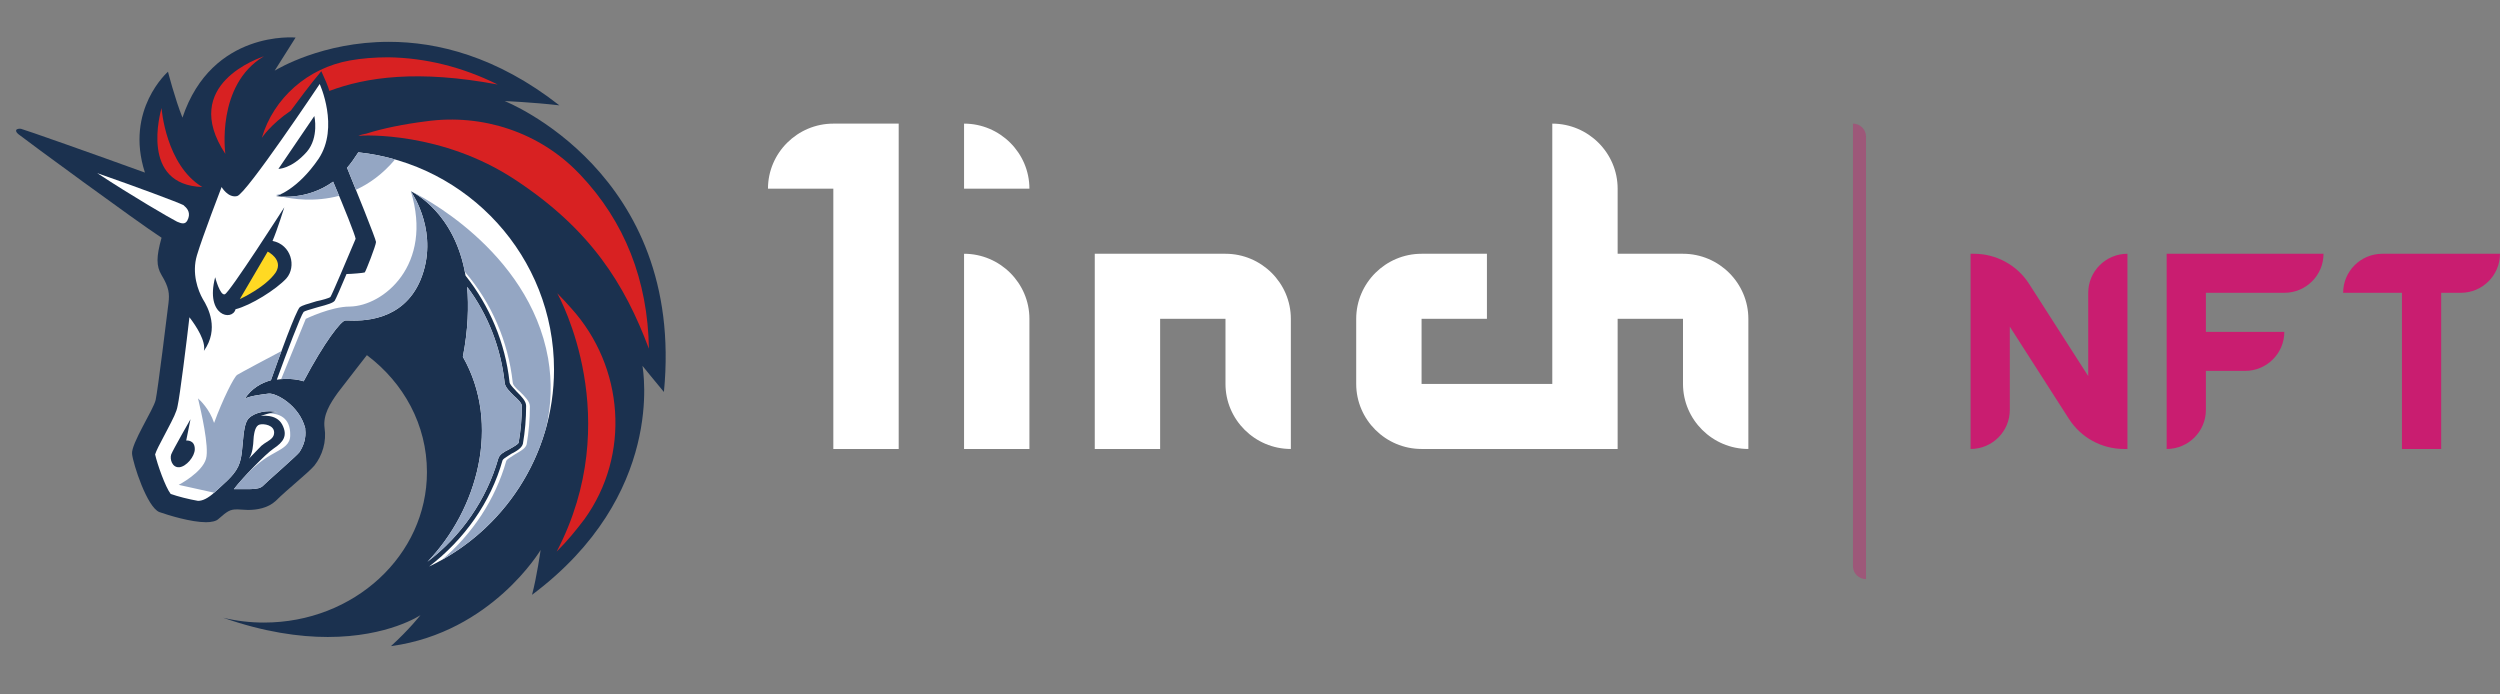 <svg width="180" height="50" viewBox="0 0 180 50" fill="none" xmlns="http://www.w3.org/2000/svg">
<rect x="0" y="0" width="180" height="50" fill="#808080" stroke="none"/>
<g clip-path="url(#clip0_3512_54365)">
<path d="M36.337 7.277C36.337 7.277 38.267 7.354 40.275 7.585C35.758 4.049 31.473 3.012 27.999 3.012C23.212 3.012 19.97 4.972 19.777 5.087L21.282 2.704C21.282 2.704 15.26 2.128 13.137 8.469C12.597 7.124 12.095 5.164 12.095 5.164C12.095 5.164 8.968 7.892 10.435 12.427C6.845 11.121 1.711 9.314 1.517 9.276C1.247 9.237 1.17 9.353 1.17 9.353C1.17 9.353 1.093 9.468 1.324 9.66C1.749 10.006 9.856 15.963 11.632 17.116C11.245 18.5 11.245 19.153 11.632 19.806C12.172 20.69 12.21 21.151 12.133 21.805C12.056 22.458 11.361 28.107 11.207 28.799C11.052 29.491 9.431 31.951 9.508 32.681C9.586 33.411 10.589 36.524 11.477 36.87C12.133 37.1 13.755 37.6 14.835 37.6C15.222 37.6 15.569 37.523 15.723 37.37C16.38 36.793 16.573 36.678 17.036 36.678C17.075 36.678 17.113 36.678 17.152 36.678C17.345 36.678 17.576 36.716 17.846 36.716C18.464 36.716 19.275 36.601 19.854 36.063C20.703 35.217 22.17 34.064 22.633 33.526C23.212 32.796 23.521 31.797 23.367 30.798C23.251 29.875 23.753 29.068 24.332 28.261C25.065 27.3 26.416 25.571 26.416 25.571C29.08 27.569 30.74 30.605 30.74 33.987C30.74 39.983 25.49 44.825 19.005 44.825C18.001 44.825 17.036 44.71 16.071 44.479C19.043 45.517 21.552 45.863 23.598 45.863C27.96 45.863 30.277 44.287 30.277 44.287C30.277 44.287 29.466 45.325 28.154 46.516C28.192 46.516 28.192 46.516 28.192 46.516C35.411 45.517 38.924 39.599 38.924 39.599C38.924 39.599 38.654 41.52 38.306 42.827C47.918 35.64 46.297 26.647 46.258 26.34C46.336 26.455 47.301 27.608 47.802 28.223C49.346 12.389 36.337 7.277 36.337 7.277Z" fill="#1B314F"/>
<path fill-rule="evenodd" clip-rule="evenodd" d="M20.62 33.447L20.62 33.447L20.62 33.447C21.017 33.089 21.433 32.713 21.552 32.565C21.861 32.104 22.054 31.528 21.977 30.913V30.836C21.552 29.183 19.892 28.299 19.352 28.338C18.734 28.415 17.885 28.53 17.615 28.722C18.117 27.953 18.811 27.569 19.506 27.377C20.085 25.724 21.321 22.342 21.591 22.112C21.745 21.997 22.131 21.881 22.788 21.689C23.174 21.612 23.714 21.459 23.791 21.382C23.92 21.19 25.007 18.61 25.438 17.589L25.44 17.585C25.526 17.38 25.586 17.238 25.606 17.193C25.567 16.924 24.795 14.963 23.984 13.08C22.015 14.502 19.892 14.118 19.892 14.118C19.892 14.118 21.398 13.695 22.942 11.428C24.448 9.16 23.019 6.047 23.019 6.047C23.019 6.047 17.731 13.964 17.074 14.118C16.418 14.272 15.955 13.465 15.955 13.465C15.955 13.465 14.565 17.077 14.179 18.384C13.793 19.691 14.256 20.92 14.604 21.535C14.99 22.15 15.8 23.688 14.681 25.263C14.835 24.571 14.14 23.495 13.639 22.842C13.446 24.533 12.944 28.568 12.789 29.222C12.716 29.661 12.467 30.135 12.043 30.944L11.979 31.066C11.914 31.196 11.831 31.352 11.742 31.519C11.515 31.947 11.252 32.442 11.168 32.719C11.322 33.411 11.902 35.063 12.288 35.563C12.828 35.755 13.6 35.947 14.256 36.062C14.565 36.062 14.951 35.909 15.492 35.409C15.597 35.313 15.697 35.221 15.795 35.133L15.795 35.133C16.627 34.377 17.172 33.883 17.345 32.988C17.409 32.668 17.443 32.288 17.477 31.908C17.546 31.148 17.615 30.387 17.924 30.106C18.348 29.683 19.275 29.491 20.008 29.683C19.429 29.683 18.773 29.952 18.773 29.952C18.773 29.952 19.892 29.76 20.317 30.567C20.742 31.374 20.394 31.835 19.699 32.296C19.12 32.681 17.422 34.448 16.843 35.217H18.001C18.464 35.217 18.773 35.14 18.927 34.986C19.179 34.736 19.48 34.468 19.788 34.196L19.788 34.196L19.789 34.195C19.952 34.05 20.118 33.903 20.278 33.757C20.385 33.66 20.501 33.555 20.619 33.448L20.62 33.447ZM22.093 10.928C22.981 9.89 22.633 8.353 22.633 8.353L20.047 12.158C20.008 12.158 20.973 12.196 22.093 10.928ZM13.407 31.72L13.716 30.183C13.716 30.183 12.442 32.411 12.326 32.719C12.21 33.065 12.403 33.68 12.905 33.641C13.407 33.603 14.025 32.873 14.025 32.335C14.025 31.643 13.407 31.72 13.407 31.72ZM20.626 20.037C21.359 19.191 20.973 17.615 19.622 17.346C19.97 16.539 20.471 14.925 20.471 14.925C20.471 14.925 16.534 21.074 16.186 21.189C15.839 21.305 15.492 19.96 15.492 19.96C14.758 22.765 16.727 23.149 16.959 22.265C18.039 21.997 19.892 20.843 20.626 20.037Z" fill="white"/>
<path d="M18.252 31.654C18.231 32.026 18.197 32.633 17.924 33.026C17.951 33 18.034 32.912 18.142 32.798L18.142 32.798C18.345 32.585 18.636 32.279 18.811 32.104C18.932 31.996 19.067 31.911 19.196 31.829C19.482 31.649 19.738 31.487 19.738 31.143C19.738 30.605 19.005 30.49 18.696 30.567C18.387 30.644 18.31 31.143 18.271 31.412C18.263 31.47 18.258 31.553 18.252 31.654Z" fill="white"/>
<path d="M33.326 25.686C33.712 23.726 33.751 22.035 33.635 20.651C35.141 22.65 36.067 25.071 36.337 27.569C36.376 27.877 36.685 28.184 36.993 28.491C37.264 28.722 37.572 29.029 37.572 29.222C37.572 30.106 37.495 30.989 37.341 31.873C37.304 31.983 36.99 32.161 36.727 32.31L36.685 32.335C36.299 32.527 35.951 32.719 35.874 33.026C35.025 35.986 33.21 38.599 30.778 40.444C34.368 36.716 36.106 30.567 33.326 25.686Z" fill="white"/>
<path d="M36.183 33.142C35.334 36.178 33.403 38.868 30.894 40.79C36.221 38.253 39.889 32.834 39.889 26.608C39.889 18.499 33.712 11.812 25.799 10.967C25.528 11.389 25.258 11.774 24.988 12.081C25.567 13.503 27.073 17.231 27.073 17.423C27.073 17.654 26.339 19.537 26.262 19.614C26.185 19.652 25.297 19.729 24.949 19.729C24.563 20.651 24.177 21.535 24.1 21.651C23.984 21.804 23.637 21.92 22.903 22.112C22.825 22.135 22.739 22.16 22.651 22.185L22.651 22.186L22.65 22.186L22.65 22.186C22.303 22.286 21.923 22.396 21.861 22.458C21.668 22.688 20.626 25.417 19.931 27.338C20.858 27.185 21.668 27.377 21.861 27.454C23.367 24.61 24.563 23.073 24.872 23.073C24.905 23.069 24.976 23.071 25.078 23.074C25.935 23.104 29 23.209 30.277 20.152C31.645 16.82 29.718 13.974 29.587 13.779L29.582 13.772L29.588 13.775C29.758 13.857 32.76 15.307 33.519 19.844C35.256 22.035 36.376 24.687 36.685 27.492C36.685 27.636 36.857 27.823 37.025 28.004L37.025 28.004L37.026 28.005C37.082 28.066 37.138 28.126 37.187 28.184C37.534 28.53 37.881 28.876 37.881 29.222C37.881 30.144 37.804 31.066 37.65 31.95C37.572 32.258 37.187 32.488 36.8 32.681C36.748 32.715 36.69 32.752 36.631 32.789L36.63 32.79L36.63 32.79C36.427 32.917 36.213 33.053 36.183 33.142Z" fill="white"/>
<path d="M13.484 15.886C13.755 15.386 13.523 15.04 13.291 14.848L13.214 14.771C12.751 14.541 9.856 13.465 6.999 12.465C9.508 14.118 12.288 15.732 12.751 15.963C13.098 16.116 13.33 16.155 13.484 15.886Z" fill="white"/>
<path d="M20.62 33.447L20.62 33.448L20.618 33.45C20.5 33.556 20.384 33.66 20.279 33.757C20.118 33.903 19.953 34.05 19.789 34.195L19.788 34.196L19.788 34.196C19.48 34.469 19.179 34.736 18.927 34.987C18.773 35.14 18.464 35.217 18.001 35.217H16.843C17.075 34.909 17.487 34.44 17.935 33.964C18.182 33.737 18.431 33.519 18.657 33.334C19.053 33.008 19.449 32.788 19.795 32.595C20.428 32.242 20.896 31.982 20.896 31.336C20.921 30.026 20.038 29.772 19.383 29.763C19.578 29.718 19.799 29.683 20.008 29.683C19.275 29.491 18.348 29.683 17.924 30.106C17.615 30.388 17.546 31.148 17.478 31.908C17.443 32.288 17.409 32.668 17.345 32.988C17.172 33.883 16.628 34.377 15.795 35.133L15.792 35.135C15.696 35.223 15.596 35.314 15.492 35.409C15.467 35.432 15.444 35.453 15.42 35.475L12.867 34.91C12.867 34.91 14.565 34.026 14.835 33.026C15.078 32.166 14.452 29.517 14.292 28.836C14.273 28.756 14.26 28.704 14.256 28.684C14.259 28.686 14.264 28.691 14.272 28.698C14.389 28.804 15.088 29.442 15.415 30.452C16.032 28.761 16.843 27.146 17.074 26.993C17.273 26.861 19.61 25.622 20.264 25.276C19.978 26.048 19.704 26.813 19.506 27.377C18.812 27.569 18.117 27.954 17.615 28.722C17.885 28.53 18.734 28.415 19.352 28.338C19.892 28.299 21.552 29.183 21.977 30.836V30.913C22.054 31.528 21.861 32.104 21.552 32.565C21.433 32.713 21.017 33.089 20.62 33.447Z" fill="#94A6C3"/>
<path d="M20.242 27.299C21.034 27.227 21.69 27.386 21.861 27.454C23.367 24.61 24.564 23.073 24.872 23.073C24.905 23.069 24.976 23.071 25.078 23.075C25.935 23.104 29 23.209 30.277 20.152C31.646 16.821 29.718 13.974 29.587 13.779L29.582 13.772L29.588 13.775C29.755 13.856 32.639 15.249 33.47 19.571C35.388 21.8 36.591 24.584 36.916 27.531C36.916 27.723 37.187 27.992 37.457 28.223C37.804 28.569 38.152 28.914 38.152 29.26C38.152 30.183 38.074 31.105 37.92 31.989C37.852 32.261 37.541 32.443 37.203 32.641L37.203 32.641L37.203 32.641C37.159 32.667 37.115 32.693 37.071 32.719C37.018 32.754 36.96 32.791 36.901 32.828L36.9 32.828C36.697 32.956 36.483 33.091 36.453 33.18C35.667 35.955 34.022 38.432 31.822 40.31C35.452 38.276 38.189 34.858 39.32 30.792C39.695 29.19 39.759 27.511 39.464 25.801C38.074 17.961 30.045 13.964 29.582 13.772C31.203 19.076 27.613 22.035 25.181 22.073C23.83 22.073 22.016 22.957 22.016 22.957L20.242 27.299Z" fill="#94A6C3"/>
<path d="M20.305 13.943C20.159 13.978 20.009 14.011 19.854 14.041C19.855 14.041 19.866 14.044 19.884 14.05C19.908 14.057 19.946 14.068 19.997 14.082C20.068 14.055 20.173 14.01 20.305 13.943Z" fill="#94A6C3"/>
<path d="M20.305 14.159C21.018 14.194 22.543 14.122 23.984 13.081C24.131 13.421 24.276 13.764 24.416 14.099C22.643 14.572 21.052 14.328 20.305 14.159Z" fill="#94A6C3"/>
<path d="M25.628 13.663C26.589 13.223 27.559 12.534 28.443 11.481C27.589 11.237 26.705 11.064 25.799 10.967C25.529 11.389 25.258 11.774 24.988 12.081C25.148 12.474 25.378 13.042 25.628 13.663Z" fill="#94A6C3"/>
<path d="M33.326 25.686C33.712 23.726 33.751 22.035 33.635 20.652C35.141 22.65 36.067 25.071 36.337 27.569C36.376 27.877 36.685 28.184 36.994 28.492C37.264 28.722 37.573 29.03 37.573 29.222C37.573 30.106 37.495 30.99 37.341 31.874C37.304 31.983 36.99 32.161 36.728 32.31L36.685 32.335C36.299 32.527 35.951 32.719 35.874 33.027C35.025 35.986 33.211 38.599 30.779 40.444C34.369 36.716 36.106 30.567 33.326 25.686Z" fill="#94A6C3"/>
<path d="M17.267 21.536L19.274 18.115C19.274 18.115 20.433 18.692 19.854 19.614C19.12 20.69 17.267 21.536 17.267 21.536Z" fill="#FFD923"/>
<path d="M42.089 37.369C41.51 38.138 40.854 38.945 40.082 39.713C45.062 30.182 40.313 21.458 40.12 21.113C40.468 21.458 40.815 21.843 41.124 22.189C44.946 26.416 45.409 32.757 42.089 37.369Z" fill="#D82122"/>
<path d="M46.721 25.109C44.984 20.459 42.514 16.501 37.071 12.927C31.821 9.468 26.185 9.737 25.876 9.775C25.837 9.775 25.799 9.775 25.799 9.775C25.992 9.698 26.185 9.66 26.378 9.621C27.574 9.237 29.119 8.93 30.663 8.737C34.755 8.161 38.885 9.545 41.703 12.504C41.742 12.542 41.742 12.542 41.78 12.581C44.984 15.963 46.644 20.19 46.721 25.109Z" fill="#D82122"/>
<path d="M35.835 6.086C30.084 5.01 26.378 5.548 23.714 6.547C23.637 6.239 23.367 5.625 23.135 5.125C22.324 6.086 21.475 7.239 20.935 7.969C19.468 8.968 18.85 9.929 18.85 9.929C19.699 7.047 22.17 4.894 25.181 4.356C26.03 4.203 26.957 4.126 27.96 4.126C30.624 4.164 33.288 4.818 35.835 6.086Z" fill="#D82122"/>
<path d="M14.565 13.465C10.049 13.311 11.554 8.084 11.631 7.777C11.631 7.815 11.94 11.889 14.565 13.465Z" fill="#D82122"/>
<path d="M19.005 4.049C15.53 6.124 16.225 11.082 16.225 11.082C12.905 6.047 18.734 4.164 19.005 4.049Z" fill="#D82122"/>
<path d="M55.294 13.586H60V32.326H64.706V8.901H60C57.412 8.901 55.294 11.01 55.294 13.586Z" fill="white"/>
<path d="M69.412 32.326H74.118V22.956C74.118 20.38 72 18.271 69.412 18.271V32.326Z" fill="white"/>
<path d="M78.823 18.271V32.326H83.529V22.956H88.235V27.641C88.235 30.218 90.353 32.326 92.941 32.326V22.956C92.941 20.38 90.823 18.271 88.235 18.271H78.823Z" fill="white"/>
<path d="M121.176 18.271H116.47V13.586C116.47 11.01 114.353 8.901 111.765 8.901V27.641H102.353V22.956H107.059V18.271H102.353C99.764 18.271 97.647 20.38 97.647 22.956V27.641C97.647 30.218 99.764 32.326 102.353 32.326H116.47V22.956H121.176V27.641C121.176 30.218 123.294 32.326 125.882 32.326V22.956C125.882 20.38 123.765 18.271 121.176 18.271Z" fill="white"/>
<path d="M69.412 13.586H74.118C74.118 11.01 72 8.901 69.412 8.901V13.586Z" fill="white"/>
</g>
<path opacity="0.4" d="M133.412 8.901C133.931 8.901 134.353 9.321 134.353 9.838V41.696C133.833 41.696 133.412 41.277 133.412 40.759V8.901Z" fill="#C91D70"/>
<path d="M141.882 18.271H142.127C143.733 18.271 145.229 19.087 146.093 20.436L150.353 27.079V21.082C150.353 19.53 151.617 18.271 153.176 18.271V32.327H152.932C151.325 32.327 149.83 31.511 148.965 30.162L144.706 23.519V29.515C144.706 31.068 143.442 32.327 141.882 32.327V18.271Z" fill="#C91D70"/>
<path d="M156 32.327V18.271H167.294C167.294 19.824 166.03 21.082 164.471 21.082H158.824V23.893H164.471C164.471 25.446 163.206 26.704 161.647 26.704H158.824V29.515C158.824 31.068 157.559 32.327 156 32.327Z" fill="#C91D70"/>
<path d="M171.529 18.271C169.97 18.271 168.706 19.53 168.706 21.082H172.941V32.327H175.765V21.082H177.176C178.736 21.082 180 19.824 180 18.271H171.529Z" fill="#C91D70"/>
<defs>
<clipPath id="clip0_3512_54365">
<rect width="125.882" height="49.193" fill="white"/>
</clipPath>
</defs>
</svg>
